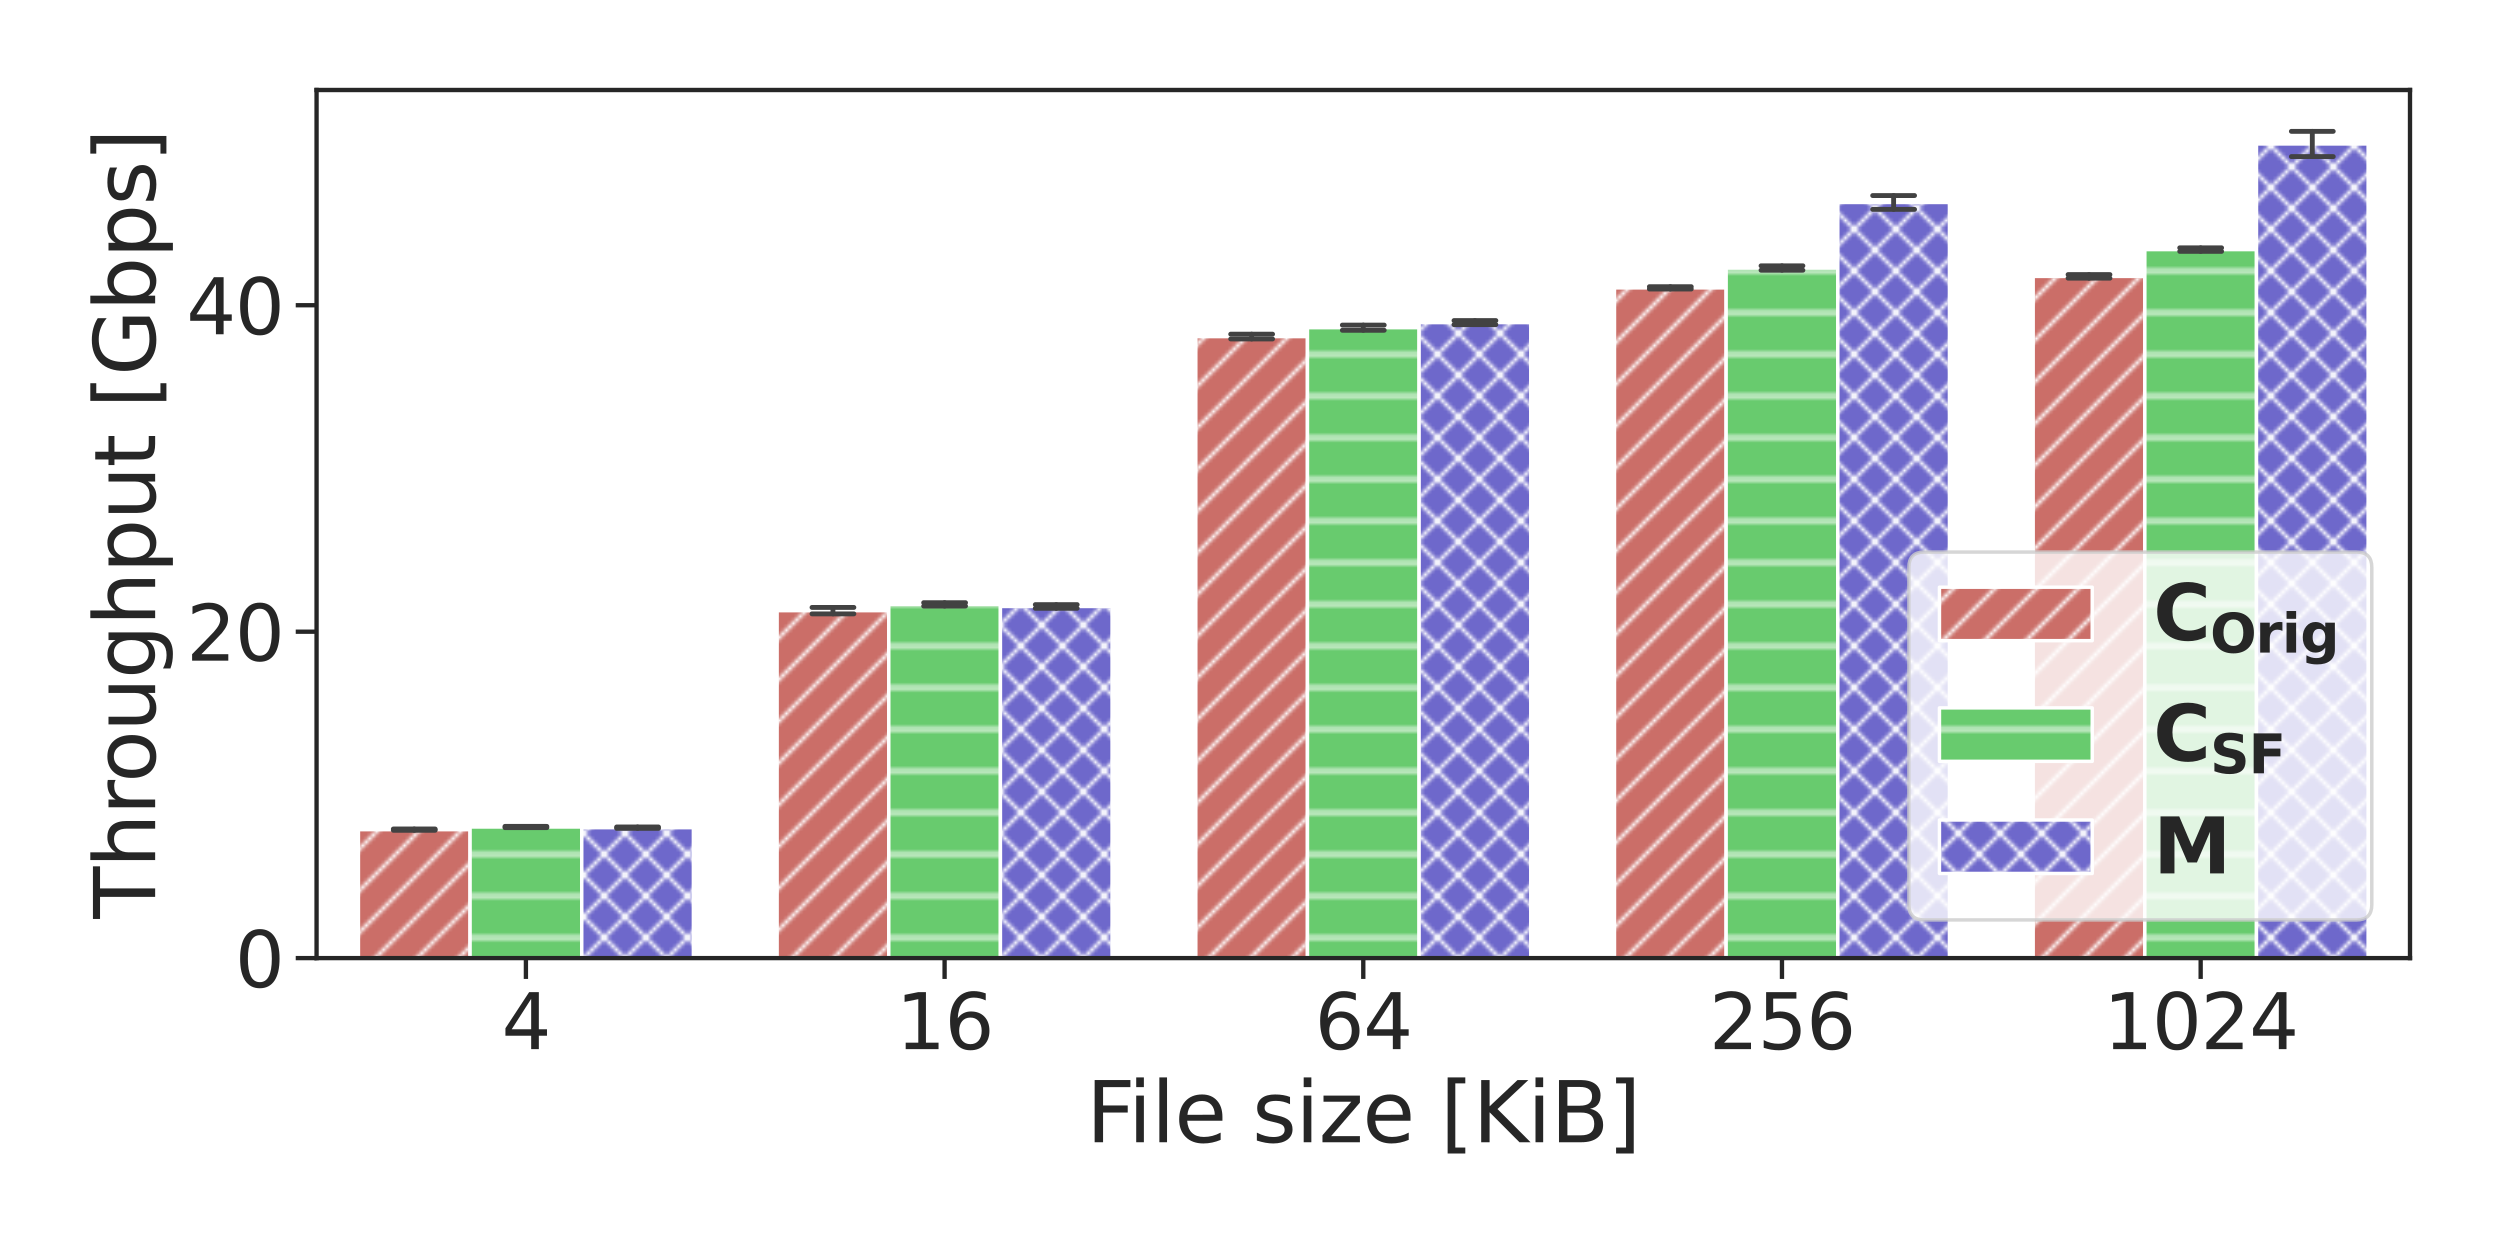 <?xml version="1.0" encoding="utf-8" standalone="no"?>
<!DOCTYPE svg PUBLIC "-//W3C//DTD SVG 1.1//EN"
  "http://www.w3.org/Graphics/SVG/1.1/DTD/svg11.dtd">
<svg xmlns:xlink="http://www.w3.org/1999/xlink" width="720pt" height="360pt" viewBox="0 0 720 360" xmlns="http://www.w3.org/2000/svg" version="1.1">
 <defs>
  <style type="text/css">*{stroke-linejoin: round; stroke-linecap: butt}</style>
 </defs>
 <g id="figure_1">
  <g id="patch_1">
   <path d="M 0 360 
L 720 360 
L 720 0 
L 0 0 
z
" style="fill: #ffffff"/>
  </g>
  <g id="axes_1">
   <g id="patch_2">
    <path d="M 91.17 275.94 
L 694.08 275.94 
L 694.08 25.92 
L 91.17 25.92 
z
" style="fill: #ffffff"/>
   </g>
   <g id="matplotlib.axis_1">
    <g id="xtick_1">
     <g id="line2d_1">
      <defs>
       <path id="m9a8fd3fa20" d="M 0 0 
L 0 6 
" style="stroke: #262626; stroke-width: 1.25"/>
      </defs>
      <g>
       <use xlink:href="#m9a8fd3fa20" x="151.461" y="275.94" style="fill: #262626; stroke: #262626; stroke-width: 1.25"/>
      </g>
     </g>
     <g id="text_1">
      <!-- 4 -->
      <g style="fill: #262626" transform="translate(144.462 302.157)scale(0.22 -0.22)">
       <defs>
        <path id="DejaVuSans-34" d="M 2419 4116 
L 825 1625 
L 2419 1625 
L 2419 4116 
z
M 2253 4666 
L 3047 4666 
L 3047 1625 
L 3713 1625 
L 3713 1100 
L 3047 1100 
L 3047 0 
L 2419 0 
L 2419 1100 
L 313 1100 
L 313 1709 
L 2253 4666 
z
" transform="scale(0.016)"/>
       </defs>
       <use xlink:href="#DejaVuSans-34"/>
      </g>
     </g>
    </g>
    <g id="xtick_2">
     <g id="line2d_2">
      <g>
       <use xlink:href="#m9a8fd3fa20" x="272.043" y="275.94" style="fill: #262626; stroke: #262626; stroke-width: 1.25"/>
      </g>
     </g>
     <g id="text_2">
      <!-- 16 -->
      <g style="fill: #262626" transform="translate(258.046 302.157)scale(0.22 -0.22)">
       <defs>
        <path id="DejaVuSans-31" d="M 794 531 
L 1825 531 
L 1825 4091 
L 703 3866 
L 703 4441 
L 1819 4666 
L 2450 4666 
L 2450 531 
L 3481 531 
L 3481 0 
L 794 0 
L 794 531 
z
" transform="scale(0.016)"/>
        <path id="DejaVuSans-36" d="M 2113 2584 
Q 1688 2584 1439 2293 
Q 1191 2003 1191 1497 
Q 1191 994 1439 701 
Q 1688 409 2113 409 
Q 2538 409 2786 701 
Q 3034 994 3034 1497 
Q 3034 2003 2786 2293 
Q 2538 2584 2113 2584 
z
M 3366 4563 
L 3366 3988 
Q 3128 4100 2886 4159 
Q 2644 4219 2406 4219 
Q 1781 4219 1451 3797 
Q 1122 3375 1075 2522 
Q 1259 2794 1537 2939 
Q 1816 3084 2150 3084 
Q 2853 3084 3261 2657 
Q 3669 2231 3669 1497 
Q 3669 778 3244 343 
Q 2819 -91 2113 -91 
Q 1303 -91 875 529 
Q 447 1150 447 2328 
Q 447 3434 972 4092 
Q 1497 4750 2381 4750 
Q 2619 4750 2861 4703 
Q 3103 4656 3366 4563 
z
" transform="scale(0.016)"/>
       </defs>
       <use xlink:href="#DejaVuSans-31"/>
       <use xlink:href="#DejaVuSans-36" x="63.623"/>
      </g>
     </g>
    </g>
    <g id="xtick_3">
     <g id="line2d_3">
      <g>
       <use xlink:href="#m9a8fd3fa20" x="392.625" y="275.94" style="fill: #262626; stroke: #262626; stroke-width: 1.25"/>
      </g>
     </g>
     <g id="text_3">
      <!-- 64 -->
      <g style="fill: #262626" transform="translate(378.627 302.157)scale(0.22 -0.22)">
       <use xlink:href="#DejaVuSans-36"/>
       <use xlink:href="#DejaVuSans-34" x="63.623"/>
      </g>
     </g>
    </g>
    <g id="xtick_4">
     <g id="line2d_4">
      <g>
       <use xlink:href="#m9a8fd3fa20" x="513.207" y="275.94" style="fill: #262626; stroke: #262626; stroke-width: 1.25"/>
      </g>
     </g>
     <g id="text_4">
      <!-- 256 -->
      <g style="fill: #262626" transform="translate(492.211 302.157)scale(0.22 -0.22)">
       <defs>
        <path id="DejaVuSans-32" d="M 1228 531 
L 3431 531 
L 3431 0 
L 469 0 
L 469 531 
Q 828 903 1448 1529 
Q 2069 2156 2228 2338 
Q 2531 2678 2651 2914 
Q 2772 3150 2772 3378 
Q 2772 3750 2511 3984 
Q 2250 4219 1831 4219 
Q 1534 4219 1204 4116 
Q 875 4013 500 3803 
L 500 4441 
Q 881 4594 1212 4672 
Q 1544 4750 1819 4750 
Q 2544 4750 2975 4387 
Q 3406 4025 3406 3419 
Q 3406 3131 3298 2873 
Q 3191 2616 2906 2266 
Q 2828 2175 2409 1742 
Q 1991 1309 1228 531 
z
" transform="scale(0.016)"/>
        <path id="DejaVuSans-35" d="M 691 4666 
L 3169 4666 
L 3169 4134 
L 1269 4134 
L 1269 2991 
Q 1406 3038 1543 3061 
Q 1681 3084 1819 3084 
Q 2600 3084 3056 2656 
Q 3513 2228 3513 1497 
Q 3513 744 3044 326 
Q 2575 -91 1722 -91 
Q 1428 -91 1123 -41 
Q 819 9 494 109 
L 494 744 
Q 775 591 1075 516 
Q 1375 441 1709 441 
Q 2250 441 2565 725 
Q 2881 1009 2881 1497 
Q 2881 1984 2565 2268 
Q 2250 2553 1709 2553 
Q 1456 2553 1204 2497 
Q 953 2441 691 2322 
L 691 4666 
z
" transform="scale(0.016)"/>
       </defs>
       <use xlink:href="#DejaVuSans-32"/>
       <use xlink:href="#DejaVuSans-35" x="63.623"/>
       <use xlink:href="#DejaVuSans-36" x="127.246"/>
      </g>
     </g>
    </g>
    <g id="xtick_5">
     <g id="line2d_5">
      <g>
       <use xlink:href="#m9a8fd3fa20" x="633.789" y="275.94" style="fill: #262626; stroke: #262626; stroke-width: 1.25"/>
      </g>
     </g>
     <g id="text_5">
      <!-- 1024 -->
      <g style="fill: #262626" transform="translate(605.794 302.157)scale(0.22 -0.22)">
       <defs>
        <path id="DejaVuSans-30" d="M 2034 4250 
Q 1547 4250 1301 3770 
Q 1056 3291 1056 2328 
Q 1056 1369 1301 889 
Q 1547 409 2034 409 
Q 2525 409 2770 889 
Q 3016 1369 3016 2328 
Q 3016 3291 2770 3770 
Q 2525 4250 2034 4250 
z
M 2034 4750 
Q 2819 4750 3233 4129 
Q 3647 3509 3647 2328 
Q 3647 1150 3233 529 
Q 2819 -91 2034 -91 
Q 1250 -91 836 529 
Q 422 1150 422 2328 
Q 422 3509 836 4129 
Q 1250 4750 2034 4750 
z
" transform="scale(0.016)"/>
       </defs>
       <use xlink:href="#DejaVuSans-31"/>
       <use xlink:href="#DejaVuSans-30" x="63.623"/>
       <use xlink:href="#DejaVuSans-32" x="127.246"/>
       <use xlink:href="#DejaVuSans-34" x="190.869"/>
      </g>
     </g>
    </g>
    <g id="text_6">
     <!-- File size [KiB] -->
     <g style="fill: #262626" transform="translate(312.848 328.968)scale(0.24 -0.24)">
      <defs>
       <path id="DejaVuSans-46" d="M 628 4666 
L 3309 4666 
L 3309 4134 
L 1259 4134 
L 1259 2759 
L 3109 2759 
L 3109 2228 
L 1259 2228 
L 1259 0 
L 628 0 
L 628 4666 
z
" transform="scale(0.016)"/>
       <path id="DejaVuSans-69" d="M 603 3500 
L 1178 3500 
L 1178 0 
L 603 0 
L 603 3500 
z
M 603 4863 
L 1178 4863 
L 1178 4134 
L 603 4134 
L 603 4863 
z
" transform="scale(0.016)"/>
       <path id="DejaVuSans-6c" d="M 603 4863 
L 1178 4863 
L 1178 0 
L 603 0 
L 603 4863 
z
" transform="scale(0.016)"/>
       <path id="DejaVuSans-65" d="M 3597 1894 
L 3597 1613 
L 953 1613 
Q 991 1019 1311 708 
Q 1631 397 2203 397 
Q 2534 397 2845 478 
Q 3156 559 3463 722 
L 3463 178 
Q 3153 47 2828 -22 
Q 2503 -91 2169 -91 
Q 1331 -91 842 396 
Q 353 884 353 1716 
Q 353 2575 817 3079 
Q 1281 3584 2069 3584 
Q 2775 3584 3186 3129 
Q 3597 2675 3597 1894 
z
M 3022 2063 
Q 3016 2534 2758 2815 
Q 2500 3097 2075 3097 
Q 1594 3097 1305 2825 
Q 1016 2553 972 2059 
L 3022 2063 
z
" transform="scale(0.016)"/>
       <path id="DejaVuSans-20" transform="scale(0.016)"/>
       <path id="DejaVuSans-73" d="M 2834 3397 
L 2834 2853 
Q 2591 2978 2328 3040 
Q 2066 3103 1784 3103 
Q 1356 3103 1142 2972 
Q 928 2841 928 2578 
Q 928 2378 1081 2264 
Q 1234 2150 1697 2047 
L 1894 2003 
Q 2506 1872 2764 1633 
Q 3022 1394 3022 966 
Q 3022 478 2636 193 
Q 2250 -91 1575 -91 
Q 1294 -91 989 -36 
Q 684 19 347 128 
L 347 722 
Q 666 556 975 473 
Q 1284 391 1588 391 
Q 1994 391 2212 530 
Q 2431 669 2431 922 
Q 2431 1156 2273 1281 
Q 2116 1406 1581 1522 
L 1381 1569 
Q 847 1681 609 1914 
Q 372 2147 372 2553 
Q 372 3047 722 3315 
Q 1072 3584 1716 3584 
Q 2034 3584 2315 3537 
Q 2597 3491 2834 3397 
z
" transform="scale(0.016)"/>
       <path id="DejaVuSans-7a" d="M 353 3500 
L 3084 3500 
L 3084 2975 
L 922 459 
L 3084 459 
L 3084 0 
L 275 0 
L 275 525 
L 2438 3041 
L 353 3041 
L 353 3500 
z
" transform="scale(0.016)"/>
       <path id="DejaVuSans-5b" d="M 550 4863 
L 1875 4863 
L 1875 4416 
L 1125 4416 
L 1125 -397 
L 1875 -397 
L 1875 -844 
L 550 -844 
L 550 4863 
z
" transform="scale(0.016)"/>
       <path id="DejaVuSans-4b" d="M 628 4666 
L 1259 4666 
L 1259 2694 
L 3353 4666 
L 4166 4666 
L 1850 2491 
L 4331 0 
L 3500 0 
L 1259 2247 
L 1259 0 
L 628 0 
L 628 4666 
z
" transform="scale(0.016)"/>
       <path id="DejaVuSans-42" d="M 1259 2228 
L 1259 519 
L 2272 519 
Q 2781 519 3026 730 
Q 3272 941 3272 1375 
Q 3272 1813 3026 2020 
Q 2781 2228 2272 2228 
L 1259 2228 
z
M 1259 4147 
L 1259 2741 
L 2194 2741 
Q 2656 2741 2882 2914 
Q 3109 3088 3109 3444 
Q 3109 3797 2882 3972 
Q 2656 4147 2194 4147 
L 1259 4147 
z
M 628 4666 
L 2241 4666 
Q 2963 4666 3353 4366 
Q 3744 4066 3744 3513 
Q 3744 3084 3544 2831 
Q 3344 2578 2956 2516 
Q 3422 2416 3680 2098 
Q 3938 1781 3938 1306 
Q 3938 681 3513 340 
Q 3088 0 2303 0 
L 628 0 
L 628 4666 
z
" transform="scale(0.016)"/>
       <path id="DejaVuSans-5d" d="M 1947 4863 
L 1947 -844 
L 622 -844 
L 622 -397 
L 1369 -397 
L 1369 4416 
L 622 4416 
L 622 4863 
L 1947 4863 
z
" transform="scale(0.016)"/>
      </defs>
      <use xlink:href="#DejaVuSans-46"/>
      <use xlink:href="#DejaVuSans-69" x="50.27"/>
      <use xlink:href="#DejaVuSans-6c" x="78.053"/>
      <use xlink:href="#DejaVuSans-65" x="105.836"/>
      <use xlink:href="#DejaVuSans-20" x="167.359"/>
      <use xlink:href="#DejaVuSans-73" x="199.146"/>
      <use xlink:href="#DejaVuSans-69" x="251.246"/>
      <use xlink:href="#DejaVuSans-7a" x="279.029"/>
      <use xlink:href="#DejaVuSans-65" x="331.52"/>
      <use xlink:href="#DejaVuSans-20" x="393.043"/>
      <use xlink:href="#DejaVuSans-5b" x="424.83"/>
      <use xlink:href="#DejaVuSans-4b" x="463.844"/>
      <use xlink:href="#DejaVuSans-69" x="529.42"/>
      <use xlink:href="#DejaVuSans-42" x="557.203"/>
      <use xlink:href="#DejaVuSans-5d" x="625.807"/>
     </g>
    </g>
   </g>
   <g id="matplotlib.axis_2">
    <g id="ytick_1">
     <g id="line2d_6">
      <defs>
       <path id="mf80358e713" d="M 0 0 
L -6 0 
" style="stroke: #262626; stroke-width: 1.25"/>
      </defs>
      <g>
       <use xlink:href="#mf80358e713" x="91.17" y="275.94" style="fill: #262626; stroke: #262626; stroke-width: 1.25"/>
      </g>
     </g>
     <g id="text_7">
      <!-- 0 -->
      <g style="fill: #262626" transform="translate(67.672 284.298)scale(0.22 -0.22)">
       <use xlink:href="#DejaVuSans-30"/>
      </g>
     </g>
    </g>
    <g id="ytick_2">
     <g id="line2d_7">
      <g>
       <use xlink:href="#mf80358e713" x="91.17" y="181.923" style="fill: #262626; stroke: #262626; stroke-width: 1.25"/>
      </g>
     </g>
     <g id="text_8">
      <!-- 20 -->
      <g style="fill: #262626" transform="translate(53.675 190.281)scale(0.22 -0.22)">
       <use xlink:href="#DejaVuSans-32"/>
       <use xlink:href="#DejaVuSans-30" x="63.623"/>
      </g>
     </g>
    </g>
    <g id="ytick_3">
     <g id="line2d_8">
      <g>
       <use xlink:href="#mf80358e713" x="91.17" y="87.906" style="fill: #262626; stroke: #262626; stroke-width: 1.25"/>
      </g>
     </g>
     <g id="text_9">
      <!-- 40 -->
      <g style="fill: #262626" transform="translate(53.675 96.264)scale(0.22 -0.22)">
       <use xlink:href="#DejaVuSans-34"/>
       <use xlink:href="#DejaVuSans-30" x="63.623"/>
      </g>
     </g>
    </g>
    <g id="text_10">
     <!-- Throughput [Gbps] -->
     <g style="fill: #262626" transform="translate(44.684 264.589)rotate(-90)scale(0.24 -0.24)">
      <defs>
       <path id="DejaVuSans-54" d="M -19 4666 
L 3928 4666 
L 3928 4134 
L 2272 4134 
L 2272 0 
L 1638 0 
L 1638 4134 
L -19 4134 
L -19 4666 
z
" transform="scale(0.016)"/>
       <path id="DejaVuSans-68" d="M 3513 2113 
L 3513 0 
L 2938 0 
L 2938 2094 
Q 2938 2591 2744 2837 
Q 2550 3084 2163 3084 
Q 1697 3084 1428 2787 
Q 1159 2491 1159 1978 
L 1159 0 
L 581 0 
L 581 4863 
L 1159 4863 
L 1159 2956 
Q 1366 3272 1645 3428 
Q 1925 3584 2291 3584 
Q 2894 3584 3203 3211 
Q 3513 2838 3513 2113 
z
" transform="scale(0.016)"/>
       <path id="DejaVuSans-72" d="M 2631 2963 
Q 2534 3019 2420 3045 
Q 2306 3072 2169 3072 
Q 1681 3072 1420 2755 
Q 1159 2438 1159 1844 
L 1159 0 
L 581 0 
L 581 3500 
L 1159 3500 
L 1159 2956 
Q 1341 3275 1631 3429 
Q 1922 3584 2338 3584 
Q 2397 3584 2469 3576 
Q 2541 3569 2628 3553 
L 2631 2963 
z
" transform="scale(0.016)"/>
       <path id="DejaVuSans-6f" d="M 1959 3097 
Q 1497 3097 1228 2736 
Q 959 2375 959 1747 
Q 959 1119 1226 758 
Q 1494 397 1959 397 
Q 2419 397 2687 759 
Q 2956 1122 2956 1747 
Q 2956 2369 2687 2733 
Q 2419 3097 1959 3097 
z
M 1959 3584 
Q 2709 3584 3137 3096 
Q 3566 2609 3566 1747 
Q 3566 888 3137 398 
Q 2709 -91 1959 -91 
Q 1206 -91 779 398 
Q 353 888 353 1747 
Q 353 2609 779 3096 
Q 1206 3584 1959 3584 
z
" transform="scale(0.016)"/>
       <path id="DejaVuSans-75" d="M 544 1381 
L 544 3500 
L 1119 3500 
L 1119 1403 
Q 1119 906 1312 657 
Q 1506 409 1894 409 
Q 2359 409 2629 706 
Q 2900 1003 2900 1516 
L 2900 3500 
L 3475 3500 
L 3475 0 
L 2900 0 
L 2900 538 
Q 2691 219 2414 64 
Q 2138 -91 1772 -91 
Q 1169 -91 856 284 
Q 544 659 544 1381 
z
M 1991 3584 
L 1991 3584 
z
" transform="scale(0.016)"/>
       <path id="DejaVuSans-67" d="M 2906 1791 
Q 2906 2416 2648 2759 
Q 2391 3103 1925 3103 
Q 1463 3103 1205 2759 
Q 947 2416 947 1791 
Q 947 1169 1205 825 
Q 1463 481 1925 481 
Q 2391 481 2648 825 
Q 2906 1169 2906 1791 
z
M 3481 434 
Q 3481 -459 3084 -895 
Q 2688 -1331 1869 -1331 
Q 1566 -1331 1297 -1286 
Q 1028 -1241 775 -1147 
L 775 -588 
Q 1028 -725 1275 -790 
Q 1522 -856 1778 -856 
Q 2344 -856 2625 -561 
Q 2906 -266 2906 331 
L 2906 616 
Q 2728 306 2450 153 
Q 2172 0 1784 0 
Q 1141 0 747 490 
Q 353 981 353 1791 
Q 353 2603 747 3093 
Q 1141 3584 1784 3584 
Q 2172 3584 2450 3431 
Q 2728 3278 2906 2969 
L 2906 3500 
L 3481 3500 
L 3481 434 
z
" transform="scale(0.016)"/>
       <path id="DejaVuSans-70" d="M 1159 525 
L 1159 -1331 
L 581 -1331 
L 581 3500 
L 1159 3500 
L 1159 2969 
Q 1341 3281 1617 3432 
Q 1894 3584 2278 3584 
Q 2916 3584 3314 3078 
Q 3713 2572 3713 1747 
Q 3713 922 3314 415 
Q 2916 -91 2278 -91 
Q 1894 -91 1617 61 
Q 1341 213 1159 525 
z
M 3116 1747 
Q 3116 2381 2855 2742 
Q 2594 3103 2138 3103 
Q 1681 3103 1420 2742 
Q 1159 2381 1159 1747 
Q 1159 1113 1420 752 
Q 1681 391 2138 391 
Q 2594 391 2855 752 
Q 3116 1113 3116 1747 
z
" transform="scale(0.016)"/>
       <path id="DejaVuSans-74" d="M 1172 4494 
L 1172 3500 
L 2356 3500 
L 2356 3053 
L 1172 3053 
L 1172 1153 
Q 1172 725 1289 603 
Q 1406 481 1766 481 
L 2356 481 
L 2356 0 
L 1766 0 
Q 1100 0 847 248 
Q 594 497 594 1153 
L 594 3053 
L 172 3053 
L 172 3500 
L 594 3500 
L 594 4494 
L 1172 4494 
z
" transform="scale(0.016)"/>
       <path id="DejaVuSans-47" d="M 3809 666 
L 3809 1919 
L 2778 1919 
L 2778 2438 
L 4434 2438 
L 4434 434 
Q 4069 175 3628 42 
Q 3188 -91 2688 -91 
Q 1594 -91 976 548 
Q 359 1188 359 2328 
Q 359 3472 976 4111 
Q 1594 4750 2688 4750 
Q 3144 4750 3555 4637 
Q 3966 4525 4313 4306 
L 4313 3634 
Q 3963 3931 3569 4081 
Q 3175 4231 2741 4231 
Q 1884 4231 1454 3753 
Q 1025 3275 1025 2328 
Q 1025 1384 1454 906 
Q 1884 428 2741 428 
Q 3075 428 3337 486 
Q 3600 544 3809 666 
z
" transform="scale(0.016)"/>
       <path id="DejaVuSans-62" d="M 3116 1747 
Q 3116 2381 2855 2742 
Q 2594 3103 2138 3103 
Q 1681 3103 1420 2742 
Q 1159 2381 1159 1747 
Q 1159 1113 1420 752 
Q 1681 391 2138 391 
Q 2594 391 2855 752 
Q 3116 1113 3116 1747 
z
M 1159 2969 
Q 1341 3281 1617 3432 
Q 1894 3584 2278 3584 
Q 2916 3584 3314 3078 
Q 3713 2572 3713 1747 
Q 3713 922 3314 415 
Q 2916 -91 2278 -91 
Q 1894 -91 1617 61 
Q 1341 213 1159 525 
L 1159 0 
L 581 0 
L 581 4863 
L 1159 4863 
L 1159 2969 
z
" transform="scale(0.016)"/>
      </defs>
      <use xlink:href="#DejaVuSans-54"/>
      <use xlink:href="#DejaVuSans-68" x="61.084"/>
      <use xlink:href="#DejaVuSans-72" x="124.463"/>
      <use xlink:href="#DejaVuSans-6f" x="163.326"/>
      <use xlink:href="#DejaVuSans-75" x="224.508"/>
      <use xlink:href="#DejaVuSans-67" x="287.887"/>
      <use xlink:href="#DejaVuSans-68" x="351.363"/>
      <use xlink:href="#DejaVuSans-70" x="414.742"/>
      <use xlink:href="#DejaVuSans-75" x="478.219"/>
      <use xlink:href="#DejaVuSans-74" x="541.598"/>
      <use xlink:href="#DejaVuSans-20" x="580.807"/>
      <use xlink:href="#DejaVuSans-5b" x="612.594"/>
      <use xlink:href="#DejaVuSans-47" x="651.607"/>
      <use xlink:href="#DejaVuSans-62" x="729.098"/>
      <use xlink:href="#DejaVuSans-70" x="792.574"/>
      <use xlink:href="#DejaVuSans-73" x="856.051"/>
      <use xlink:href="#DejaVuSans-5d" x="908.15"/>
     </g>
    </g>
   </g>
   <g id="patch_3">
    <path d="M 103.228 275.94 
L 135.383 275.94 
L 135.383 238.935 
L 103.228 238.935 
z
" clip-path="url(#p827e80c2fc)" style="fill: url(#hfa137dcd95); stroke: #ffffff; stroke-linejoin: miter"/>
   </g>
   <g id="patch_4">
    <path d="M 223.81 275.94 
L 255.965 275.94 
L 255.965 175.868 
L 223.81 175.868 
z
" clip-path="url(#p827e80c2fc)" style="fill: url(#hfa137dcd95); stroke: #ffffff; stroke-linejoin: miter"/>
   </g>
   <g id="patch_5">
    <path d="M 344.392 275.94 
L 376.547 275.94 
L 376.547 96.931 
L 344.392 96.931 
z
" clip-path="url(#p827e80c2fc)" style="fill: url(#hfa137dcd95); stroke: #ffffff; stroke-linejoin: miter"/>
   </g>
   <g id="patch_6">
    <path d="M 464.974 275.94 
L 497.129 275.94 
L 497.129 82.904 
L 464.974 82.904 
z
" clip-path="url(#p827e80c2fc)" style="fill: url(#hfa137dcd95); stroke: #ffffff; stroke-linejoin: miter"/>
   </g>
   <g id="patch_7">
    <path d="M 585.556 275.94 
L 617.711 275.94 
L 617.711 79.595 
L 585.556 79.595 
z
" clip-path="url(#p827e80c2fc)" style="fill: url(#hfa137dcd95); stroke: #ffffff; stroke-linejoin: miter"/>
   </g>
   <g id="patch_8">
    <path d="M 135.383 275.94 
L 167.539 275.94 
L 167.539 238.183 
L 135.383 238.183 
z
" clip-path="url(#p827e80c2fc)" style="fill: url(#h165b926c22); stroke: #ffffff; stroke-linejoin: miter"/>
   </g>
   <g id="patch_9">
    <path d="M 255.965 275.94 
L 288.121 275.94 
L 288.121 174.063 
L 255.965 174.063 
z
" clip-path="url(#p827e80c2fc)" style="fill: url(#h165b926c22); stroke: #ffffff; stroke-linejoin: miter"/>
   </g>
   <g id="patch_10">
    <path d="M 376.547 275.94 
L 408.703 275.94 
L 408.703 94.374 
L 376.547 94.374 
z
" clip-path="url(#p827e80c2fc)" style="fill: url(#h165b926c22); stroke: #ffffff; stroke-linejoin: miter"/>
   </g>
   <g id="patch_11">
    <path d="M 497.129 275.94 
L 529.285 275.94 
L 529.285 77.188 
L 497.129 77.188 
z
" clip-path="url(#p827e80c2fc)" style="fill: url(#h165b926c22); stroke: #ffffff; stroke-linejoin: miter"/>
   </g>
   <g id="patch_12">
    <path d="M 617.711 275.94 
L 649.867 275.94 
L 649.867 71.885 
L 617.711 71.885 
z
" clip-path="url(#p827e80c2fc)" style="fill: url(#h165b926c22); stroke: #ffffff; stroke-linejoin: miter"/>
   </g>
   <g id="patch_13">
    <path d="M 167.539 275.94 
L 199.694 275.94 
L 199.694 238.371 
L 167.539 238.371 
z
" clip-path="url(#p827e80c2fc)" style="fill: url(#h1771c6a435); stroke: #ffffff; stroke-linejoin: miter"/>
   </g>
   <g id="patch_14">
    <path d="M 288.121 275.94 
L 320.276 275.94 
L 320.276 174.665 
L 288.121 174.665 
z
" clip-path="url(#p827e80c2fc)" style="fill: url(#h1771c6a435); stroke: #ffffff; stroke-linejoin: miter"/>
   </g>
   <g id="patch_15">
    <path d="M 408.703 275.94 
L 440.858 275.94 
L 440.858 92.907 
L 408.703 92.907 
z
" clip-path="url(#p827e80c2fc)" style="fill: url(#h1771c6a435); stroke: #ffffff; stroke-linejoin: miter"/>
   </g>
   <g id="patch_16">
    <path d="M 529.285 275.94 
L 561.44 275.94 
L 561.44 58.309 
L 529.285 58.309 
z
" clip-path="url(#p827e80c2fc)" style="fill: url(#h1771c6a435); stroke: #ffffff; stroke-linejoin: miter"/>
   </g>
   <g id="patch_17">
    <path d="M 649.867 275.94 
L 682.022 275.94 
L 682.022 41.461 
L 649.867 41.461 
z
" clip-path="url(#p827e80c2fc)" style="fill: url(#h1771c6a435); stroke: #ffffff; stroke-linejoin: miter"/>
   </g>
   <g id="line2d_9">
    <path d="M 119.306 239.119 
L 119.306 238.751 
" clip-path="url(#p827e80c2fc)" style="fill: none; stroke: #424242; stroke-width: 1.4; stroke-linecap: round"/>
   </g>
   <g id="line2d_10">
    <path d="M 113.277 239.119 
L 125.335 239.119 
" clip-path="url(#p827e80c2fc)" style="fill: none; stroke: #424242; stroke-width: 1.4; stroke-linecap: round"/>
   </g>
   <g id="line2d_11">
    <path d="M 113.277 238.751 
L 125.335 238.751 
" clip-path="url(#p827e80c2fc)" style="fill: none; stroke: #424242; stroke-width: 1.4; stroke-linecap: round"/>
   </g>
   <g id="line2d_12">
    <path d="M 239.888 176.796 
L 239.888 174.94 
" clip-path="url(#p827e80c2fc)" style="fill: none; stroke: #424242; stroke-width: 1.4; stroke-linecap: round"/>
   </g>
   <g id="line2d_13">
    <path d="M 233.859 176.796 
L 245.917 176.796 
" clip-path="url(#p827e80c2fc)" style="fill: none; stroke: #424242; stroke-width: 1.4; stroke-linecap: round"/>
   </g>
   <g id="line2d_14">
    <path d="M 233.859 174.94 
L 245.917 174.94 
" clip-path="url(#p827e80c2fc)" style="fill: none; stroke: #424242; stroke-width: 1.4; stroke-linecap: round"/>
   </g>
   <g id="line2d_15">
    <path d="M 360.47 97.625 
L 360.47 96.238 
" clip-path="url(#p827e80c2fc)" style="fill: none; stroke: #424242; stroke-width: 1.4; stroke-linecap: round"/>
   </g>
   <g id="line2d_16">
    <path d="M 354.441 97.625 
L 366.499 97.625 
" clip-path="url(#p827e80c2fc)" style="fill: none; stroke: #424242; stroke-width: 1.4; stroke-linecap: round"/>
   </g>
   <g id="line2d_17">
    <path d="M 354.441 96.238 
L 366.499 96.238 
" clip-path="url(#p827e80c2fc)" style="fill: none; stroke: #424242; stroke-width: 1.4; stroke-linecap: round"/>
   </g>
   <g id="line2d_18">
    <path d="M 481.052 83.242 
L 481.052 82.565 
" clip-path="url(#p827e80c2fc)" style="fill: none; stroke: #424242; stroke-width: 1.4; stroke-linecap: round"/>
   </g>
   <g id="line2d_19">
    <path d="M 475.023 83.242 
L 487.081 83.242 
" clip-path="url(#p827e80c2fc)" style="fill: none; stroke: #424242; stroke-width: 1.4; stroke-linecap: round"/>
   </g>
   <g id="line2d_20">
    <path d="M 475.023 82.565 
L 487.081 82.565 
" clip-path="url(#p827e80c2fc)" style="fill: none; stroke: #424242; stroke-width: 1.4; stroke-linecap: round"/>
   </g>
   <g id="line2d_21">
    <path d="M 601.634 80.112 
L 601.634 79.078 
" clip-path="url(#p827e80c2fc)" style="fill: none; stroke: #424242; stroke-width: 1.4; stroke-linecap: round"/>
   </g>
   <g id="line2d_22">
    <path d="M 595.605 80.112 
L 607.663 80.112 
" clip-path="url(#p827e80c2fc)" style="fill: none; stroke: #424242; stroke-width: 1.4; stroke-linecap: round"/>
   </g>
   <g id="line2d_23">
    <path d="M 595.605 79.078 
L 607.663 79.078 
" clip-path="url(#p827e80c2fc)" style="fill: none; stroke: #424242; stroke-width: 1.4; stroke-linecap: round"/>
   </g>
   <g id="line2d_24">
    <path d="M 151.461 238.367 
L 151.461 237.998 
" clip-path="url(#p827e80c2fc)" style="fill: none; stroke: #424242; stroke-width: 1.4; stroke-linecap: round"/>
   </g>
   <g id="line2d_25">
    <path d="M 145.432 238.367 
L 157.49 238.367 
" clip-path="url(#p827e80c2fc)" style="fill: none; stroke: #424242; stroke-width: 1.4; stroke-linecap: round"/>
   </g>
   <g id="line2d_26">
    <path d="M 145.432 237.998 
L 157.49 237.998 
" clip-path="url(#p827e80c2fc)" style="fill: none; stroke: #424242; stroke-width: 1.4; stroke-linecap: round"/>
   </g>
   <g id="line2d_27">
    <path d="M 272.043 174.552 
L 272.043 173.574 
" clip-path="url(#p827e80c2fc)" style="fill: none; stroke: #424242; stroke-width: 1.4; stroke-linecap: round"/>
   </g>
   <g id="line2d_28">
    <path d="M 266.014 174.552 
L 278.072 174.552 
" clip-path="url(#p827e80c2fc)" style="fill: none; stroke: #424242; stroke-width: 1.4; stroke-linecap: round"/>
   </g>
   <g id="line2d_29">
    <path d="M 266.014 173.574 
L 278.072 173.574 
" clip-path="url(#p827e80c2fc)" style="fill: none; stroke: #424242; stroke-width: 1.4; stroke-linecap: round"/>
   </g>
   <g id="line2d_30">
    <path d="M 392.625 95.122 
L 392.625 93.626 
" clip-path="url(#p827e80c2fc)" style="fill: none; stroke: #424242; stroke-width: 1.4; stroke-linecap: round"/>
   </g>
   <g id="line2d_31">
    <path d="M 386.596 95.122 
L 398.654 95.122 
" clip-path="url(#p827e80c2fc)" style="fill: none; stroke: #424242; stroke-width: 1.4; stroke-linecap: round"/>
   </g>
   <g id="line2d_32">
    <path d="M 386.596 93.626 
L 398.654 93.626 
" clip-path="url(#p827e80c2fc)" style="fill: none; stroke: #424242; stroke-width: 1.4; stroke-linecap: round"/>
   </g>
   <g id="line2d_33">
    <path d="M 513.207 77.823 
L 513.207 76.553 
" clip-path="url(#p827e80c2fc)" style="fill: none; stroke: #424242; stroke-width: 1.4; stroke-linecap: round"/>
   </g>
   <g id="line2d_34">
    <path d="M 507.178 77.823 
L 519.236 77.823 
" clip-path="url(#p827e80c2fc)" style="fill: none; stroke: #424242; stroke-width: 1.4; stroke-linecap: round"/>
   </g>
   <g id="line2d_35">
    <path d="M 507.178 76.553 
L 519.236 76.553 
" clip-path="url(#p827e80c2fc)" style="fill: none; stroke: #424242; stroke-width: 1.4; stroke-linecap: round"/>
   </g>
   <g id="line2d_36">
    <path d="M 633.789 72.395 
L 633.789 71.375 
" clip-path="url(#p827e80c2fc)" style="fill: none; stroke: #424242; stroke-width: 1.4; stroke-linecap: round"/>
   </g>
   <g id="line2d_37">
    <path d="M 627.76 72.395 
L 639.818 72.395 
" clip-path="url(#p827e80c2fc)" style="fill: none; stroke: #424242; stroke-width: 1.4; stroke-linecap: round"/>
   </g>
   <g id="line2d_38">
    <path d="M 627.76 71.375 
L 639.818 71.375 
" clip-path="url(#p827e80c2fc)" style="fill: none; stroke: #424242; stroke-width: 1.4; stroke-linecap: round"/>
   </g>
   <g id="line2d_39">
    <path d="M 183.616 238.573 
L 183.616 238.168 
" clip-path="url(#p827e80c2fc)" style="fill: none; stroke: #424242; stroke-width: 1.4; stroke-linecap: round"/>
   </g>
   <g id="line2d_40">
    <path d="M 177.587 238.573 
L 189.645 238.573 
" clip-path="url(#p827e80c2fc)" style="fill: none; stroke: #424242; stroke-width: 1.4; stroke-linecap: round"/>
   </g>
   <g id="line2d_41">
    <path d="M 177.587 238.168 
L 189.645 238.168 
" clip-path="url(#p827e80c2fc)" style="fill: none; stroke: #424242; stroke-width: 1.4; stroke-linecap: round"/>
   </g>
   <g id="line2d_42">
    <path d="M 304.198 175.198 
L 304.198 174.132 
" clip-path="url(#p827e80c2fc)" style="fill: none; stroke: #424242; stroke-width: 1.4; stroke-linecap: round"/>
   </g>
   <g id="line2d_43">
    <path d="M 298.169 175.198 
L 310.227 175.198 
" clip-path="url(#p827e80c2fc)" style="fill: none; stroke: #424242; stroke-width: 1.4; stroke-linecap: round"/>
   </g>
   <g id="line2d_44">
    <path d="M 298.169 174.132 
L 310.227 174.132 
" clip-path="url(#p827e80c2fc)" style="fill: none; stroke: #424242; stroke-width: 1.4; stroke-linecap: round"/>
   </g>
   <g id="line2d_45">
    <path d="M 424.78 93.491 
L 424.78 92.324 
" clip-path="url(#p827e80c2fc)" style="fill: none; stroke: #424242; stroke-width: 1.4; stroke-linecap: round"/>
   </g>
   <g id="line2d_46">
    <path d="M 418.751 93.491 
L 430.809 93.491 
" clip-path="url(#p827e80c2fc)" style="fill: none; stroke: #424242; stroke-width: 1.4; stroke-linecap: round"/>
   </g>
   <g id="line2d_47">
    <path d="M 418.751 92.324 
L 430.809 92.324 
" clip-path="url(#p827e80c2fc)" style="fill: none; stroke: #424242; stroke-width: 1.4; stroke-linecap: round"/>
   </g>
   <g id="line2d_48">
    <path d="M 545.362 60.299 
L 545.362 56.319 
" clip-path="url(#p827e80c2fc)" style="fill: none; stroke: #424242; stroke-width: 1.4; stroke-linecap: round"/>
   </g>
   <g id="line2d_49">
    <path d="M 539.333 60.299 
L 551.391 60.299 
" clip-path="url(#p827e80c2fc)" style="fill: none; stroke: #424242; stroke-width: 1.4; stroke-linecap: round"/>
   </g>
   <g id="line2d_50">
    <path d="M 539.333 56.319 
L 551.391 56.319 
" clip-path="url(#p827e80c2fc)" style="fill: none; stroke: #424242; stroke-width: 1.4; stroke-linecap: round"/>
   </g>
   <g id="line2d_51">
    <path d="M 665.944 45.097 
L 665.944 37.826 
" clip-path="url(#p827e80c2fc)" style="fill: none; stroke: #424242; stroke-width: 1.4; stroke-linecap: round"/>
   </g>
   <g id="line2d_52">
    <path d="M 659.915 45.097 
L 671.973 45.097 
" clip-path="url(#p827e80c2fc)" style="fill: none; stroke: #424242; stroke-width: 1.4; stroke-linecap: round"/>
   </g>
   <g id="line2d_53">
    <path d="M 659.915 37.826 
L 671.973 37.826 
" clip-path="url(#p827e80c2fc)" style="fill: none; stroke: #424242; stroke-width: 1.4; stroke-linecap: round"/>
   </g>
   <g id="patch_18">
    <path d="M 91.17 275.94 
L 91.17 25.92 
" style="fill: none; stroke: #262626; stroke-width: 1.25; stroke-linejoin: miter; stroke-linecap: square"/>
   </g>
   <g id="patch_19">
    <path d="M 694.08 275.94 
L 694.08 25.92 
" style="fill: none; stroke: #262626; stroke-width: 1.25; stroke-linejoin: miter; stroke-linecap: square"/>
   </g>
   <g id="patch_20">
    <path d="M 91.17 275.94 
L 694.08 275.94 
" style="fill: none; stroke: #262626; stroke-width: 1.25; stroke-linejoin: miter; stroke-linecap: square"/>
   </g>
   <g id="patch_21">
    <path d="M 91.17 25.92 
L 694.08 25.92 
" style="fill: none; stroke: #262626; stroke-width: 1.25; stroke-linejoin: miter; stroke-linecap: square"/>
   </g>
   <g id="legend_1">
    <g id="patch_22">
     <path d="M 554.16 264.94 
L 678.68 264.94 
Q 683.08 264.94 683.08 260.54 
L 683.08 163.4 
Q 683.08 159 678.68 159 
L 554.16 159 
Q 549.76 159 549.76 163.4 
L 549.76 260.54 
Q 549.76 264.94 554.16 264.94 
z
" style="fill: #ffffff; opacity: 0.8; stroke: #cccccc; stroke-linejoin: miter"/>
    </g>
    <g id="patch_23">
     <path d="M 558.56 184.516 
L 602.56 184.516 
L 602.56 169.116 
L 558.56 169.116 
z
" style="fill: url(#hfa137dcd95); stroke: #ffffff; stroke-linejoin: miter"/>
    </g>
    <g id="text_11">
     <!-- $\mathbf{C_{Orig}}$ -->
     <g style="fill: #262626" transform="translate(620.16 184.516)scale(0.22 -0.22)">
      <defs>
       <path id="DejaVuSans-Bold-43" d="M 4288 256 
Q 3956 84 3597 -3 
Q 3238 -91 2847 -91 
Q 1681 -91 1000 561 
Q 319 1213 319 2328 
Q 319 3447 1000 4098 
Q 1681 4750 2847 4750 
Q 3238 4750 3597 4662 
Q 3956 4575 4288 4403 
L 4288 3438 
Q 3953 3666 3628 3772 
Q 3303 3878 2944 3878 
Q 2300 3878 1931 3465 
Q 1563 3053 1563 2328 
Q 1563 1606 1931 1193 
Q 2300 781 2944 781 
Q 3303 781 3628 887 
Q 3953 994 4288 1222 
L 4288 256 
z
" transform="scale(0.016)"/>
       <path id="DejaVuSans-Bold-4f" d="M 2719 3878 
Q 2169 3878 1866 3472 
Q 1563 3066 1563 2328 
Q 1563 1594 1866 1187 
Q 2169 781 2719 781 
Q 3272 781 3575 1187 
Q 3878 1594 3878 2328 
Q 3878 3066 3575 3472 
Q 3272 3878 2719 3878 
z
M 2719 4750 
Q 3844 4750 4481 4106 
Q 5119 3463 5119 2328 
Q 5119 1197 4481 553 
Q 3844 -91 2719 -91 
Q 1597 -91 958 553 
Q 319 1197 319 2328 
Q 319 3463 958 4106 
Q 1597 4750 2719 4750 
z
" transform="scale(0.016)"/>
       <path id="DejaVuSans-Bold-72" d="M 3138 2547 
Q 2991 2616 2845 2648 
Q 2700 2681 2553 2681 
Q 2122 2681 1889 2404 
Q 1656 2128 1656 1613 
L 1656 0 
L 538 0 
L 538 3500 
L 1656 3500 
L 1656 2925 
Q 1872 3269 2151 3426 
Q 2431 3584 2822 3584 
Q 2878 3584 2943 3579 
Q 3009 3575 3134 3559 
L 3138 2547 
z
" transform="scale(0.016)"/>
       <path id="DejaVuSans-Bold-69" d="M 538 3500 
L 1656 3500 
L 1656 0 
L 538 0 
L 538 3500 
z
M 538 4863 
L 1656 4863 
L 1656 3950 
L 538 3950 
L 538 4863 
z
" transform="scale(0.016)"/>
       <path id="DejaVuSans-Bold-67" d="M 2919 594 
Q 2688 288 2409 144 
Q 2131 0 1766 0 
Q 1125 0 706 504 
Q 288 1009 288 1791 
Q 288 2575 706 3076 
Q 1125 3578 1766 3578 
Q 2131 3578 2409 3434 
Q 2688 3291 2919 2981 
L 2919 3500 
L 4044 3500 
L 4044 353 
Q 4044 -491 3511 -936 
Q 2978 -1381 1966 -1381 
Q 1638 -1381 1331 -1331 
Q 1025 -1281 716 -1178 
L 716 -306 
Q 1009 -475 1290 -558 
Q 1572 -641 1856 -641 
Q 2406 -641 2662 -400 
Q 2919 -159 2919 353 
L 2919 594 
z
M 2181 2772 
Q 1834 2772 1640 2515 
Q 1447 2259 1447 1791 
Q 1447 1309 1634 1061 
Q 1822 813 2181 813 
Q 2531 813 2725 1069 
Q 2919 1325 2919 1791 
Q 2919 2259 2725 2515 
Q 2531 2772 2181 2772 
z
" transform="scale(0.016)"/>
      </defs>
      <use xlink:href="#DejaVuSans-Bold-43" transform="translate(0 0.781)"/>
      <use xlink:href="#DejaVuSans-Bold-4f" transform="translate(74.346 -15.625)scale(0.7)"/>
      <use xlink:href="#DejaVuSans-Bold-72" transform="translate(133.853 -15.625)scale(0.7)"/>
      <use xlink:href="#DejaVuSans-Bold-69" transform="translate(168.374 -15.625)scale(0.7)"/>
      <use xlink:href="#DejaVuSans-Bold-67" transform="translate(192.368 -15.625)scale(0.7)"/>
     </g>
    </g>
    <g id="patch_24">
     <path d="M 558.56 219.273 
L 602.56 219.273 
L 602.56 203.873 
L 558.56 203.873 
z
" style="fill: url(#h165b926c22); stroke: #ffffff; stroke-linejoin: miter"/>
    </g>
    <g id="text_12">
     <!-- $\mathbf{C_{SF}}$ -->
     <g style="fill: #262626" transform="translate(620.16 219.273)scale(0.22 -0.22)">
      <defs>
       <path id="DejaVuSans-Bold-53" d="M 3834 4519 
L 3834 3531 
Q 3450 3703 3084 3790 
Q 2719 3878 2394 3878 
Q 1963 3878 1756 3759 
Q 1550 3641 1550 3391 
Q 1550 3203 1689 3098 
Q 1828 2994 2194 2919 
L 2706 2816 
Q 3484 2659 3812 2340 
Q 4141 2022 4141 1434 
Q 4141 663 3683 286 
Q 3225 -91 2284 -91 
Q 1841 -91 1394 -6 
Q 947 78 500 244 
L 500 1259 
Q 947 1022 1364 901 
Q 1781 781 2169 781 
Q 2563 781 2772 912 
Q 2981 1044 2981 1288 
Q 2981 1506 2839 1625 
Q 2697 1744 2272 1838 
L 1806 1941 
Q 1106 2091 782 2419 
Q 459 2747 459 3303 
Q 459 4000 909 4375 
Q 1359 4750 2203 4750 
Q 2588 4750 2994 4692 
Q 3400 4634 3834 4519 
z
" transform="scale(0.016)"/>
       <path id="DejaVuSans-Bold-46" d="M 588 4666 
L 3834 4666 
L 3834 3756 
L 1791 3756 
L 1791 2888 
L 3713 2888 
L 3713 1978 
L 1791 1978 
L 1791 0 
L 588 0 
L 588 4666 
z
" transform="scale(0.016)"/>
      </defs>
      <use xlink:href="#DejaVuSans-Bold-43" transform="translate(0 0.781)"/>
      <use xlink:href="#DejaVuSans-Bold-53" transform="translate(74.346 -15.625)scale(0.7)"/>
      <use xlink:href="#DejaVuSans-Bold-46" transform="translate(124.761 -15.625)scale(0.7)"/>
     </g>
    </g>
    <g id="patch_25">
     <path d="M 558.56 251.565 
L 602.56 251.565 
L 602.56 236.165 
L 558.56 236.165 
z
" style="fill: url(#h1771c6a435); stroke: #ffffff; stroke-linejoin: miter"/>
    </g>
    <g id="text_13">
     <!-- $\mathbf{M}$ -->
     <g style="fill: #262626" transform="translate(620.16 251.565)scale(0.22 -0.22)">
      <defs>
       <path id="DejaVuSans-Bold-4d" d="M 588 4666 
L 2119 4666 
L 3181 2169 
L 4250 4666 
L 5778 4666 
L 5778 0 
L 4641 0 
L 4641 3413 
L 3566 897 
L 2803 897 
L 1728 3413 
L 1728 0 
L 588 0 
L 588 4666 
z
" transform="scale(0.016)"/>
      </defs>
      <use xlink:href="#DejaVuSans-Bold-4d" transform="translate(0 0.094)"/>
     </g>
    </g>
   </g>
  </g>
 </g>
 <defs>
  <clipPath id="p827e80c2fc">
   <rect x="91.17" y="25.92" width="602.91" height="250.02"/>
  </clipPath>
 </defs>
 <defs>
  <pattern id="hfa137dcd95" patternUnits="userSpaceOnUse" x="0" y="0" width="72" height="72">
   <rect x="0" y="0" width="73" height="73" fill="#cb6e68"/>
   <path d="M -36 36 
L 36 -36 
M -30 42 
L 42 -30 
M -24 48 
L 48 -24 
M -18 54 
L 54 -18 
M -12 60 
L 60 -12 
M -6 66 
L 66 -6 
M 0 72 
L 72 0 
M 6 78 
L 78 6 
M 12 84 
L 84 12 
M 18 90 
L 90 18 
M 24 96 
L 96 24 
M 30 102 
L 102 30 
M 36 108 
L 108 36 
" style="fill: #ffffff; stroke: #ffffff; stroke-width: 1.0; stroke-linecap: butt; stroke-linejoin: miter"/>
  </pattern>
  <pattern id="h165b926c22" patternUnits="userSpaceOnUse" x="0" y="0" width="72" height="72">
   <rect x="0" y="0" width="73" height="73" fill="#68cb6e"/>
   <path d="M 0 66 
L 72 66 
M 0 54 
L 72 54 
M 0 42 
L 72 42 
M 0 30 
L 72 30 
M 0 18 
L 72 18 
M 0 6 
L 72 6 
" style="fill: #ffffff; stroke: #ffffff; stroke-width: 1.0; stroke-linecap: butt; stroke-linejoin: miter"/>
  </pattern>
  <pattern id="h1771c6a435" patternUnits="userSpaceOnUse" x="0" y="0" width="72" height="72">
   <rect x="0" y="0" width="73" height="73" fill="#6e68cb"/>
   <path d="M -36 36 
L 36 -36 
M -30 42 
L 42 -30 
M -24 48 
L 48 -24 
M -18 54 
L 54 -18 
M -12 60 
L 60 -12 
M -6 66 
L 66 -6 
M 0 72 
L 72 0 
M 6 78 
L 78 6 
M 12 84 
L 84 12 
M 18 90 
L 90 18 
M 24 96 
L 96 24 
M 30 102 
L 102 30 
M 36 108 
L 108 36 
M -36 36 
L 36 108 
M -30 30 
L 42 102 
M -24 24 
L 48 96 
M -18 18 
L 54 90 
M -12 12 
L 60 84 
M -6 6 
L 66 78 
M 0 0 
L 72 72 
M 6 -6 
L 78 66 
M 12 -12 
L 84 60 
M 18 -18 
L 90 54 
M 24 -24 
L 96 48 
M 30 -30 
L 102 42 
M 36 -36 
L 108 36 
" style="fill: #ffffff; stroke: #ffffff; stroke-width: 1.0; stroke-linecap: butt; stroke-linejoin: miter"/>
  </pattern>
 </defs>
</svg>
